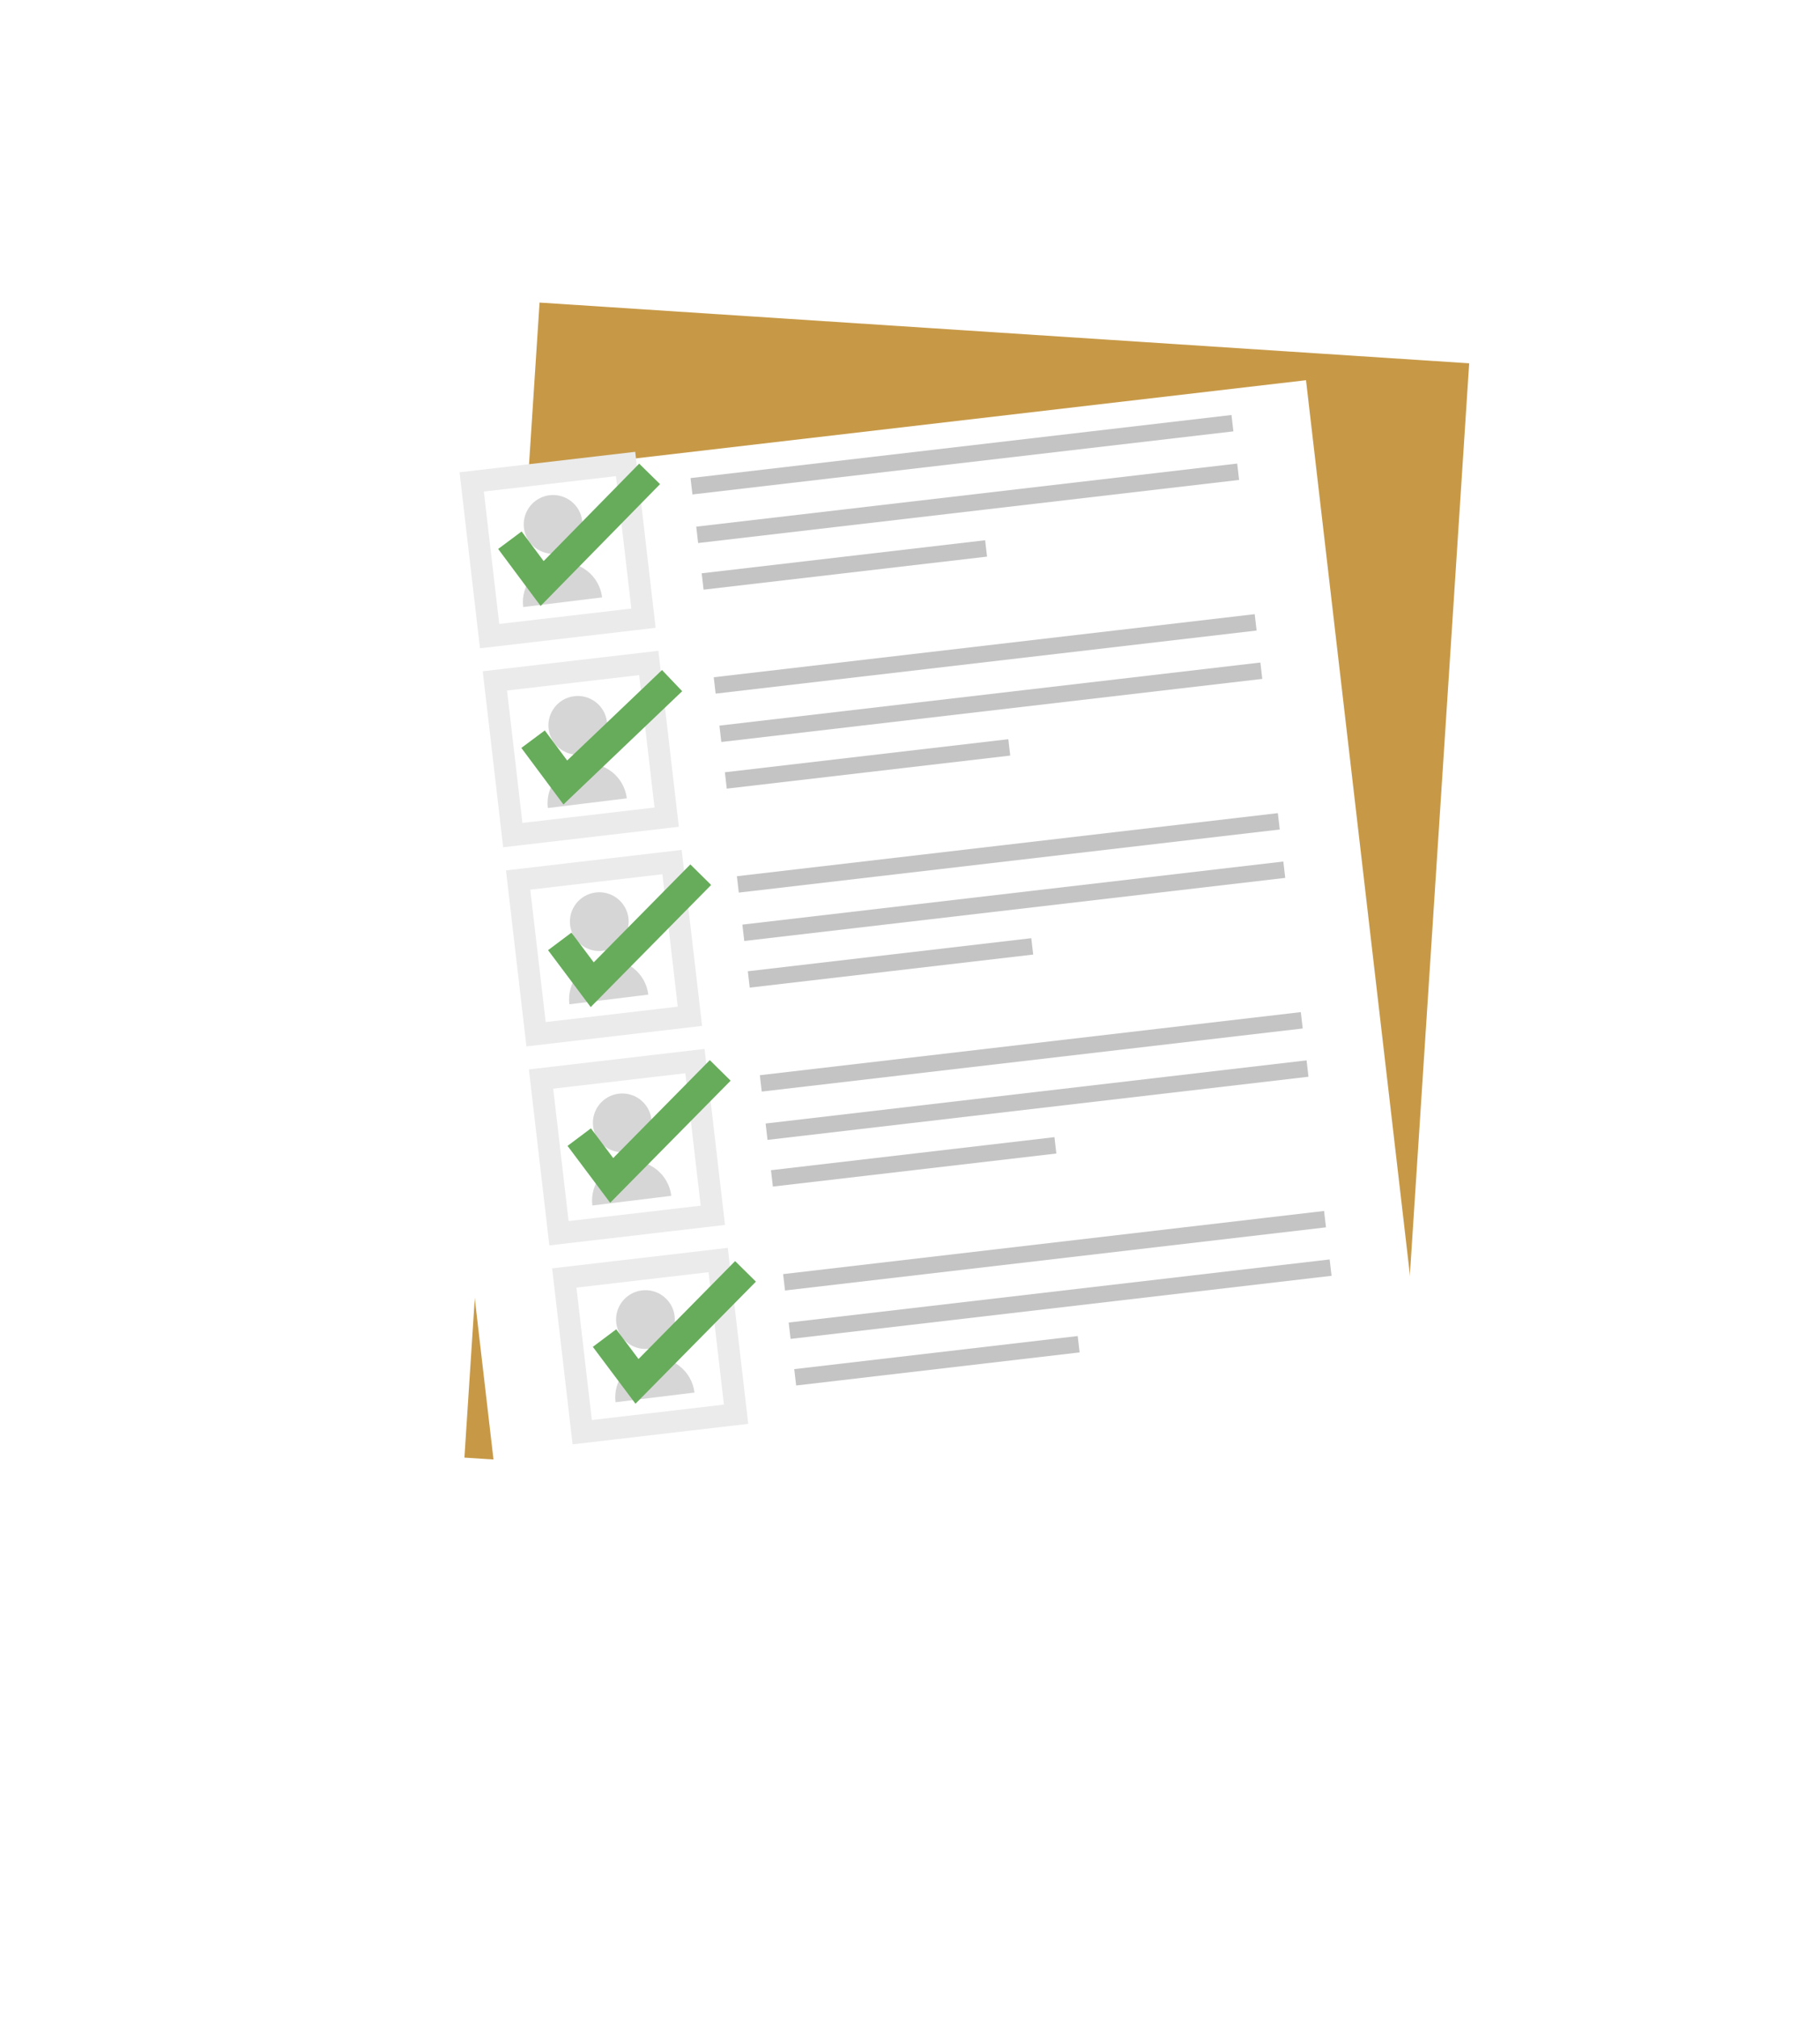 <svg width="249" height="276" viewBox="0 0 249 276" fill="none" xmlns="http://www.w3.org/2000/svg">
<path d="M73.819 41.382L63.539 199.35L190.723 207.657L201.003 49.688L73.819 41.382Z" fill="#C79947"/>
<g filter="url(#filter0_d)">
<path d="M178.679 40L52.082 54.76L70.349 212L196.946 197.24L178.679 40Z" fill="white"/>
</g>
<circle opacity="0.4" cx="75.67" cy="71.721" r="4.019" transform="rotate(-6.987 75.67 71.721)" fill="#999999"/>
<path opacity="0.4" d="M71.576 83.024L82.379 81.701C82.013 78.718 79.299 76.596 76.315 76.961C73.332 77.327 71.21 80.041 71.576 83.024Z" fill="#999999"/>
<path d="M168.483 56.757L94.473 65.386L94.733 67.624L168.743 58.995L168.483 56.757Z" fill="#C4C4C4"/>
<path d="M169.265 63.4L95.254 72.029L95.514 74.267L169.525 65.638L169.265 63.4Z" fill="#C4C4C4"/>
<path d="M134.781 73.887L96 78.408L96.26 80.646L135.041 76.125L134.781 73.887Z" fill="#C4C4C4"/>
<circle opacity="0.4" cx="79.049" cy="99.205" r="4.019" transform="rotate(-6.987 79.049 99.205)" fill="#999999"/>
<path opacity="0.4" d="M74.955 110.508L85.758 109.185C85.392 106.202 82.677 104.08 79.694 104.445C76.711 104.811 74.589 107.525 74.955 110.508Z" fill="#999999"/>
<path d="M171.659 83.997L97.648 92.626L97.908 94.864L171.919 86.235L171.659 83.997Z" fill="#C4C4C4"/>
<path d="M172.436 90.611L98.426 99.24L98.686 101.478L172.696 92.849L172.436 90.611Z" fill="#C4C4C4"/>
<path d="M137.953 101.097L99.172 105.619L99.432 107.857L138.213 103.336L137.953 101.097Z" fill="#C4C4C4"/>
<circle opacity="0.4" cx="81.99" cy="126.049" r="4.019" transform="rotate(-6.987 81.99 126.049)" fill="#999999"/>
<path opacity="0.4" d="M77.896 137.352L88.699 136.029C88.333 133.045 85.619 130.924 82.636 131.289C79.653 131.655 77.531 134.369 77.896 137.352Z" fill="#999999"/>
<path d="M174.827 111.208L100.816 119.837L101.076 122.075L175.087 113.446L174.827 111.208Z" fill="#C4C4C4"/>
<path d="M175.577 117.826L101.566 126.455L101.826 128.693L175.837 120.064L175.577 117.826Z" fill="#C4C4C4"/>
<path d="M141.094 128.312L102.312 132.834L102.572 135.072L141.354 130.55L141.094 128.312Z" fill="#C4C4C4"/>
<circle opacity="0.4" cx="85.135" cy="153.567" r="4.019" transform="rotate(-6.987 85.135 153.567)" fill="#999999"/>
<path opacity="0.4" d="M81.041 164.87L91.844 163.547C91.478 160.564 88.763 158.442 85.78 158.807C82.797 159.173 80.675 161.887 81.041 164.87Z" fill="#999999"/>
<path d="M177.968 138.422L103.957 147.051L104.217 149.289L178.228 140.66L177.968 138.422Z" fill="#C4C4C4"/>
<path d="M178.757 145.022L104.746 153.658L105.006 155.896L179.017 147.26L178.757 145.022Z" fill="#C4C4C4"/>
<path d="M144.262 155.523L105.48 160.044L105.74 162.282L144.522 157.761L144.262 155.523Z" fill="#C4C4C4"/>
<path d="M85.587 63.457L64.535 65.912L66.985 87.001L88.037 84.547L85.587 63.457Z" stroke="#EBEBEB" stroke-width="3" stroke-miterlimit="10"/>
<path d="M88.759 90.668L67.707 93.123L70.157 114.212L91.209 111.758L88.759 90.668Z" stroke="#EBEBEB" stroke-width="3" stroke-miterlimit="10"/>
<path d="M91.939 117.902L70.887 120.358L73.339 141.448L94.391 138.992L91.939 117.902Z" stroke="#EBEBEB" stroke-width="3" stroke-miterlimit="10"/>
<path d="M95.075 145.121L74.023 147.575L76.473 168.665L97.525 166.211L95.075 145.121Z" stroke="#EBEBEB" stroke-width="3" stroke-miterlimit="10"/>
<path d="M98.255 172.327L77.203 174.784L79.655 195.873L100.707 193.417L98.255 172.327Z" stroke="#EBEBEB" stroke-width="3" stroke-miterlimit="10"/>
<circle opacity="0.4" cx="88.306" cy="180.472" r="4.019" transform="rotate(-6.987 88.306 180.472)" fill="#999999"/>
<path opacity="0.4" d="M84.213 191.776L95.015 190.452C94.65 187.469 91.935 185.347 88.952 185.712C85.969 186.078 83.847 188.793 84.213 191.776Z" fill="#999999"/>
<path d="M181.151 165.619L107.141 174.255L107.401 176.493L181.412 167.857L181.151 165.619Z" fill="#C4C4C4"/>
<path d="M181.913 172.247L107.902 180.876L108.162 183.114L182.173 174.485L181.913 172.247Z" fill="#C4C4C4"/>
<path d="M147.445 182.724L108.664 187.249L108.924 189.487L147.705 184.962L147.445 182.724Z" fill="#C4C4C4"/>
<path d="M69.758 73.883L74.17 79.805L88.875 64.812" stroke="#67AC5B" stroke-width="4" stroke-miterlimit="10"/>
<path d="M72.93 101.095L77.341 107.016L91.952 93.085" stroke="#67AC5B" stroke-width="4" stroke-miterlimit="10"/>
<path d="M79.246 155.518L83.687 161.44L98.535 146.394" stroke="#67AC5B" stroke-width="4" stroke-miterlimit="10"/>
<path d="M82.707 183.002L87.148 188.924L101.996 173.879" stroke="#67AC5B" stroke-width="4" stroke-miterlimit="10"/>
<path d="M76.582 128.751L81.023 134.673L95.871 119.627" stroke="#67AC5B" stroke-width="4" stroke-miterlimit="10"/>
<defs>
<filter id="filter0_d" x="0.082" y="0" width="248.864" height="276" filterUnits="userSpaceOnUse" color-interpolation-filters="sRGB">
<feFlood flood-opacity="0" result="BackgroundImageFix"/>
<feColorMatrix in="SourceAlpha" type="matrix" values="0 0 0 0 0 0 0 0 0 0 0 0 0 0 0 0 0 0 127 0"/>
<feOffset dy="12"/>
<feGaussianBlur stdDeviation="26"/>
<feColorMatrix type="matrix" values="0 0 0 0 0 0 0 0 0 0 0 0 0 0 0 0 0 0 0.1 0"/>
<feBlend mode="normal" in2="BackgroundImageFix" result="effect1_dropShadow"/>
<feBlend mode="normal" in="SourceGraphic" in2="effect1_dropShadow" result="shape"/>
</filter>
</defs>
</svg>
